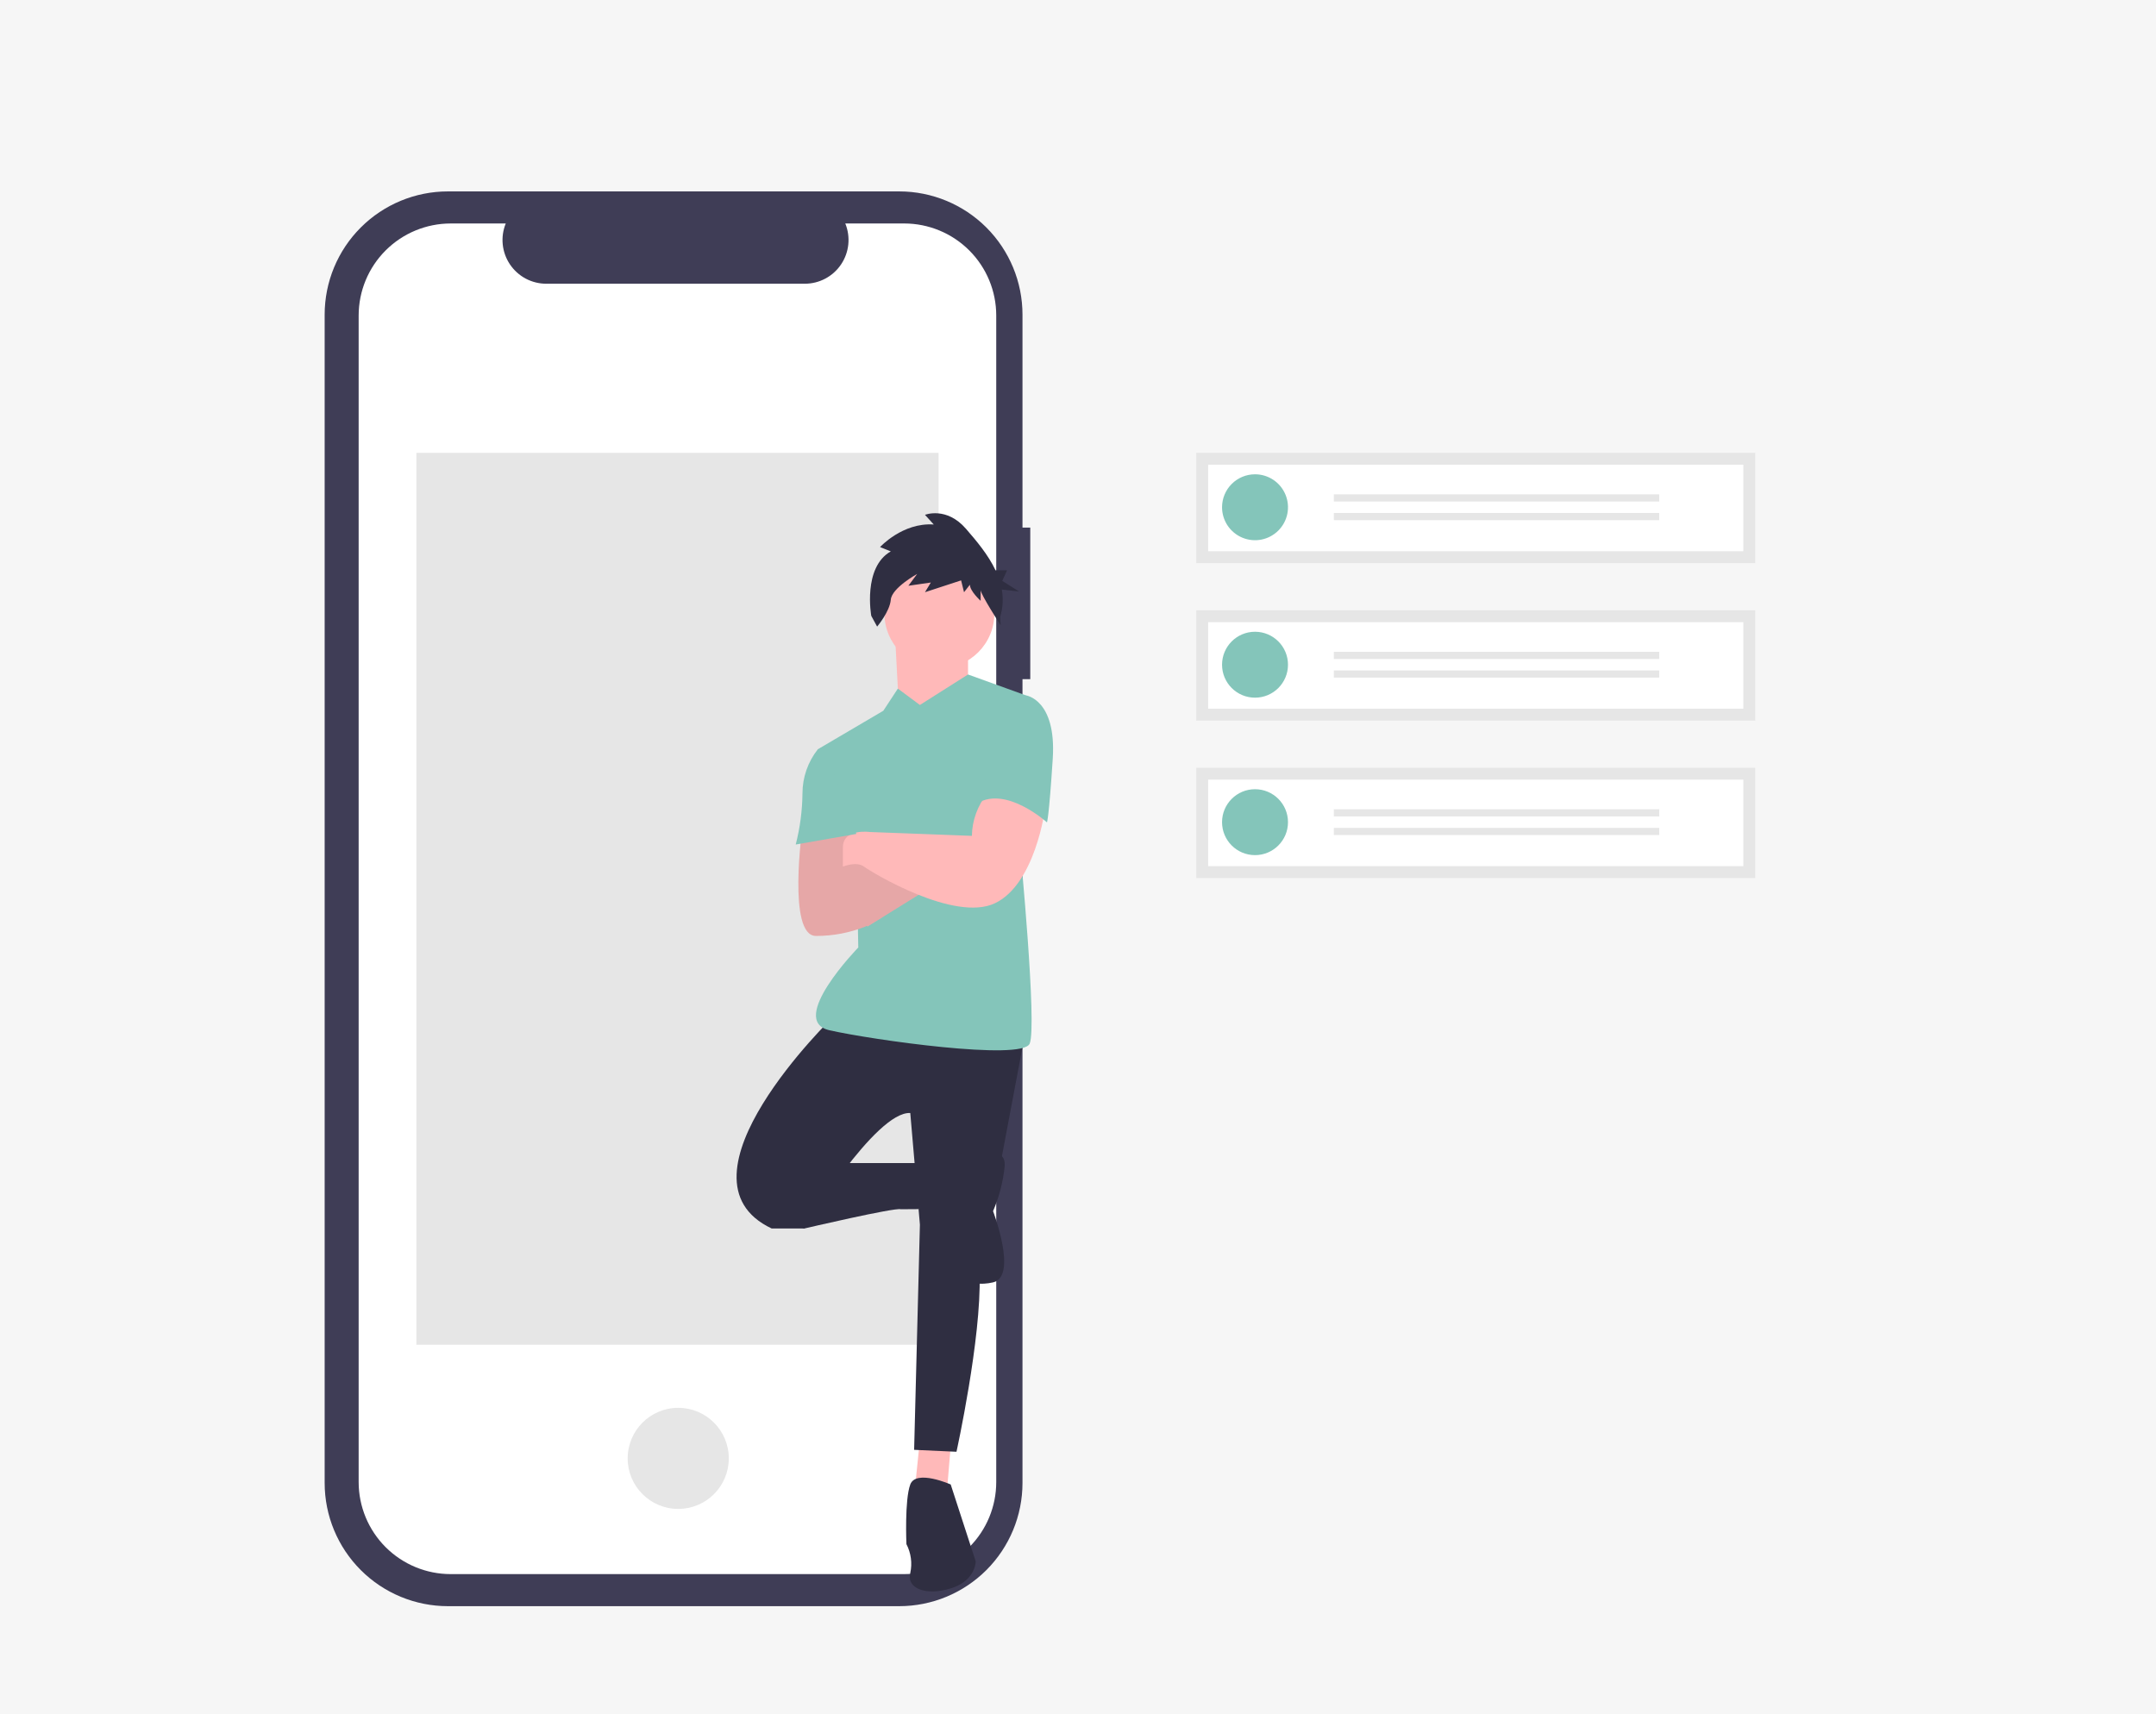 <svg width="259" height="206" viewBox="0 0 259 206" fill="none" xmlns="http://www.w3.org/2000/svg">
<rect x="0" y="0" width="259" height="206" fill="#808080" stroke="none"/>
<g clip-path="url(#clip0_1_187)">
<rect width="375" height="812" transform="translate(-63 -229)" fill="#F6F6F6"/>
<g clip-path="url(#clip1_1_187)">
<path d="M123.766 63.398H122.832V37.81C122.832 33.882 121.272 30.115 118.494 27.338C115.717 24.561 111.95 23 108.023 23H53.81C49.882 23 46.115 24.561 43.338 27.338C40.561 30.115 39.001 33.882 39.001 37.81V178.19C39.001 182.118 40.561 185.885 43.338 188.662C46.115 191.439 49.882 193 53.81 193H108.022C111.95 193 115.717 191.439 118.494 188.662C121.272 185.885 122.832 182.118 122.832 178.19V81.612H123.766L123.766 63.398Z" fill="#3F3D56"/>
<path d="M108.62 26.853H101.544C101.869 27.651 101.994 28.517 101.906 29.374C101.818 30.231 101.52 31.054 101.04 31.769C100.559 32.484 99.91 33.071 99.149 33.476C98.389 33.881 97.54 34.093 96.678 34.093H65.621C64.759 34.093 63.911 33.881 63.15 33.476C62.39 33.07 61.741 32.484 61.26 31.769C60.779 31.054 60.482 30.232 60.394 29.374C60.306 28.517 60.43 27.652 60.756 26.854H54.145C51.212 26.854 48.399 28.019 46.325 30.093C44.251 32.167 43.085 34.98 43.085 37.914V178.087C43.085 181.02 44.251 183.833 46.325 185.908C48.399 187.982 51.212 189.147 54.145 189.147H108.618C111.551 189.147 114.364 187.982 116.439 185.908C118.513 183.833 119.678 181.02 119.678 178.087V37.913C119.678 34.98 118.513 32.167 116.439 30.092C114.364 28.018 111.551 26.853 108.618 26.853H108.62Z" fill="white"/>
<path d="M112.75 54.415H50.016V161.585H112.75V54.415Z" fill="#E6E6E6"/>
<path d="M81.476 181.314C84.831 181.314 87.55 178.594 87.55 175.24C87.55 171.886 84.831 169.167 81.476 169.167C78.122 169.167 75.403 171.886 75.403 175.24C75.403 178.594 78.122 181.314 81.476 181.314Z" fill="#E6E6E6"/>
<path d="M110.507 173.057L109.814 179.764L113.745 179.301L114.208 173.751L110.507 173.057Z" fill="#FFB9B9"/>
<path d="M100.101 122.177C100.101 122.177 79.98 141.604 92.7 147.617H96.631C96.631 147.617 105.188 133.508 109.351 133.741L110.508 147.155L109.814 174.214L114.902 174.445C114.902 174.445 117.908 160.8 117.677 153.168L122.996 124.952L100.101 122.177Z" fill="#2F2E41"/>
<path d="M93.856 146.692L96.631 147.617C96.631 147.617 107.501 145.073 108.194 145.305L110.346 145.29L110.276 139.754H101.025L93.856 146.692Z" fill="#2F2E41"/>
<path d="M114.208 178.377C114.208 178.377 110.045 176.526 109.351 178.377C108.657 180.227 108.889 185.546 108.889 185.546C109.443 186.613 109.607 187.84 109.351 189.015C108.889 190.865 111.201 191.79 114.208 190.865C117.214 189.94 117.214 187.627 117.214 187.627L114.208 178.377Z" fill="#2F2E41"/>
<path d="M117.677 139.29C117.677 139.29 120.914 137.44 120.683 140.215C120.491 142.048 120.023 143.842 119.296 145.535C119.296 145.535 122.302 153.398 119.296 154.092C116.289 154.785 113.976 153.167 113.976 152.01C113.976 150.854 117.677 139.29 117.677 139.29Z" fill="#2F2E41"/>
<path d="M107.501 75.923L107.963 84.711L111.895 88.18L116.289 81.936V75.692L107.501 75.923Z" fill="#FFB9B9"/>
<path d="M110.507 84.711L107.86 82.744L106.113 85.405L98.25 90.03L102.875 102.056L103.106 113.851C103.106 113.851 94.549 122.639 99.637 123.796C104.725 124.952 122.765 127.496 123.69 125.415C124.615 123.333 122.533 101.825 122.533 101.825L123.227 83.554L116.289 81.046L110.507 84.711Z" fill="#84C5BA"/>
<path d="M96.4 99.359C96.4 99.359 94.549 112.463 98.019 112.463C100.079 112.47 102.121 112.077 104.032 111.307L101.256 104.137L102.413 99.28L96.4 99.359Z" fill="#FFB9B9"/>
<path d="M101.719 110.845L104.263 111.307C104.263 111.307 111.664 106.682 112.126 106.451C112.589 106.219 104.725 102.288 104.725 102.288L99.406 104.369L101.719 110.845Z" fill="#FFB9B9"/>
<path opacity="0.1" d="M104.726 102.288L101.385 103.595L102.413 99.281L96.4 99.358C96.4 99.358 94.55 112.463 98.019 112.463C100.079 112.47 102.121 112.077 104.032 111.306L104.014 111.261L104.263 111.306C104.263 111.306 111.664 106.681 112.126 106.45C112.589 106.218 104.726 102.288 104.726 102.288Z" fill="black"/>
<path d="M112.851 80.308C116.498 80.308 119.455 77.351 119.455 73.704C119.455 70.057 116.498 67.1 112.851 67.1C109.204 67.1 106.247 70.057 106.247 73.704C106.247 77.351 109.204 80.308 112.851 80.308Z" fill="#FFB9B9"/>
<path d="M107.012 66.254L105.722 65.737C105.722 65.737 108.42 62.767 112.173 63.025L111.118 61.863C111.118 61.863 113.698 60.83 116.044 63.542C117.278 64.967 118.704 66.643 119.595 68.531H120.977L120.4 69.8L122.418 71.071L120.346 70.843C120.542 71.939 120.475 73.066 120.15 74.132L120.206 75.136C120.206 75.136 117.804 71.42 117.804 70.904V72.195C117.804 72.195 116.514 71.033 116.514 70.258L115.81 71.162L115.457 69.74L111.117 71.16L111.821 69.998L109.123 70.385L110.179 68.965C110.179 68.965 107.129 70.644 107.011 72.064C106.894 73.485 105.369 75.293 105.369 75.293L104.665 74.001C104.665 74.001 103.611 68.191 107.012 66.254Z" fill="#2F2E41"/>
<path d="M118.602 95.35C117.435 96.792 116.783 98.583 116.752 100.438L104.494 99.975C104.494 99.975 101.256 99.513 101.256 101.825V104.138C101.256 104.138 102.875 103.444 103.8 104.138C104.725 104.832 114.67 110.845 119.527 108.532C124.384 106.219 125.54 97.2 125.54 97.2C125.54 97.2 121.146 93.499 118.602 95.35Z" fill="#FFB9B9"/>
<path d="M121.378 83.786L123.228 83.555C123.228 83.555 126.929 84.017 126.466 91.187C126.004 98.356 125.772 98.819 125.772 98.819C125.772 98.819 120.916 94.424 117.447 96.506L121.378 83.786Z" fill="#84C5BA"/>
<path d="M99.175 90.031H98.25C97.051 91.545 96.399 93.419 96.4 95.35C96.379 97.418 96.107 99.476 95.59 101.479L102.875 100.207L99.175 90.031Z" fill="#84C5BA"/>
<path d="M210.86 54.409H143.706V67.667H210.86V54.409Z" fill="#E6E6E6"/>
<path d="M145.137 66.236H209.429V55.841H145.137V66.236Z" fill="white"/>
<path d="M150.765 56.992C151.549 56.992 152.314 57.224 152.966 57.659C153.617 58.094 154.125 58.713 154.424 59.437C154.724 60.16 154.803 60.957 154.65 61.725C154.497 62.493 154.12 63.199 153.566 63.753C153.012 64.306 152.306 64.684 151.538 64.837C150.77 64.989 149.973 64.911 149.25 64.611C148.526 64.311 147.908 63.804 147.472 63.153C147.037 62.501 146.805 61.736 146.805 60.952C146.805 59.902 147.222 58.894 147.965 58.152C148.708 57.409 149.715 56.992 150.765 56.992V56.992Z" fill="#84C5BA"/>
<path d="M199.323 59.402H160.236V60.263H199.323V59.402Z" fill="#E6E6E6"/>
<path d="M199.323 61.641H160.236V62.502H199.323V61.641Z" fill="#E6E6E6"/>
<path d="M210.86 73.329H143.706V86.588H210.86V73.329Z" fill="#E6E6E6"/>
<path d="M145.137 85.156H209.429V74.762H145.137V85.156Z" fill="white"/>
<path d="M150.765 83.833C152.953 83.833 154.726 82.06 154.726 79.873C154.726 77.686 152.953 75.912 150.765 75.912C148.578 75.912 146.805 77.686 146.805 79.873C146.805 82.06 148.578 83.833 150.765 83.833Z" fill="#84C5BA"/>
<path d="M199.323 78.323H160.236V79.184H199.323V78.323Z" fill="#E6E6E6"/>
<path d="M199.323 80.561H160.236V81.422H199.323V80.561Z" fill="#E6E6E6"/>
<path d="M210.86 92.25H143.706V105.509H210.86V92.25Z" fill="#E6E6E6"/>
<path d="M145.137 104.077H209.429V93.682H145.137V104.077Z" fill="white"/>
<path d="M150.765 102.754C152.953 102.754 154.726 100.981 154.726 98.793C154.726 96.606 152.953 94.833 150.765 94.833C148.578 94.833 146.805 96.606 146.805 98.793C146.805 100.981 148.578 102.754 150.765 102.754Z" fill="#84C5BA"/>
<path d="M199.323 97.243H160.236V98.105H199.323V97.243Z" fill="#E6E6E6"/>
<path d="M199.323 99.482H160.236V100.343H199.323V99.482Z" fill="#E6E6E6"/>
</g>
</g>
<defs>
<clipPath id="clip0_1_187">
<rect width="375" height="812" fill="white" transform="translate(-63 -229)"/>
</clipPath>
<clipPath id="clip1_1_187">
<rect width="171.86" height="170" fill="white" transform="translate(39 23)"/>
</clipPath>
</defs>
</svg>
